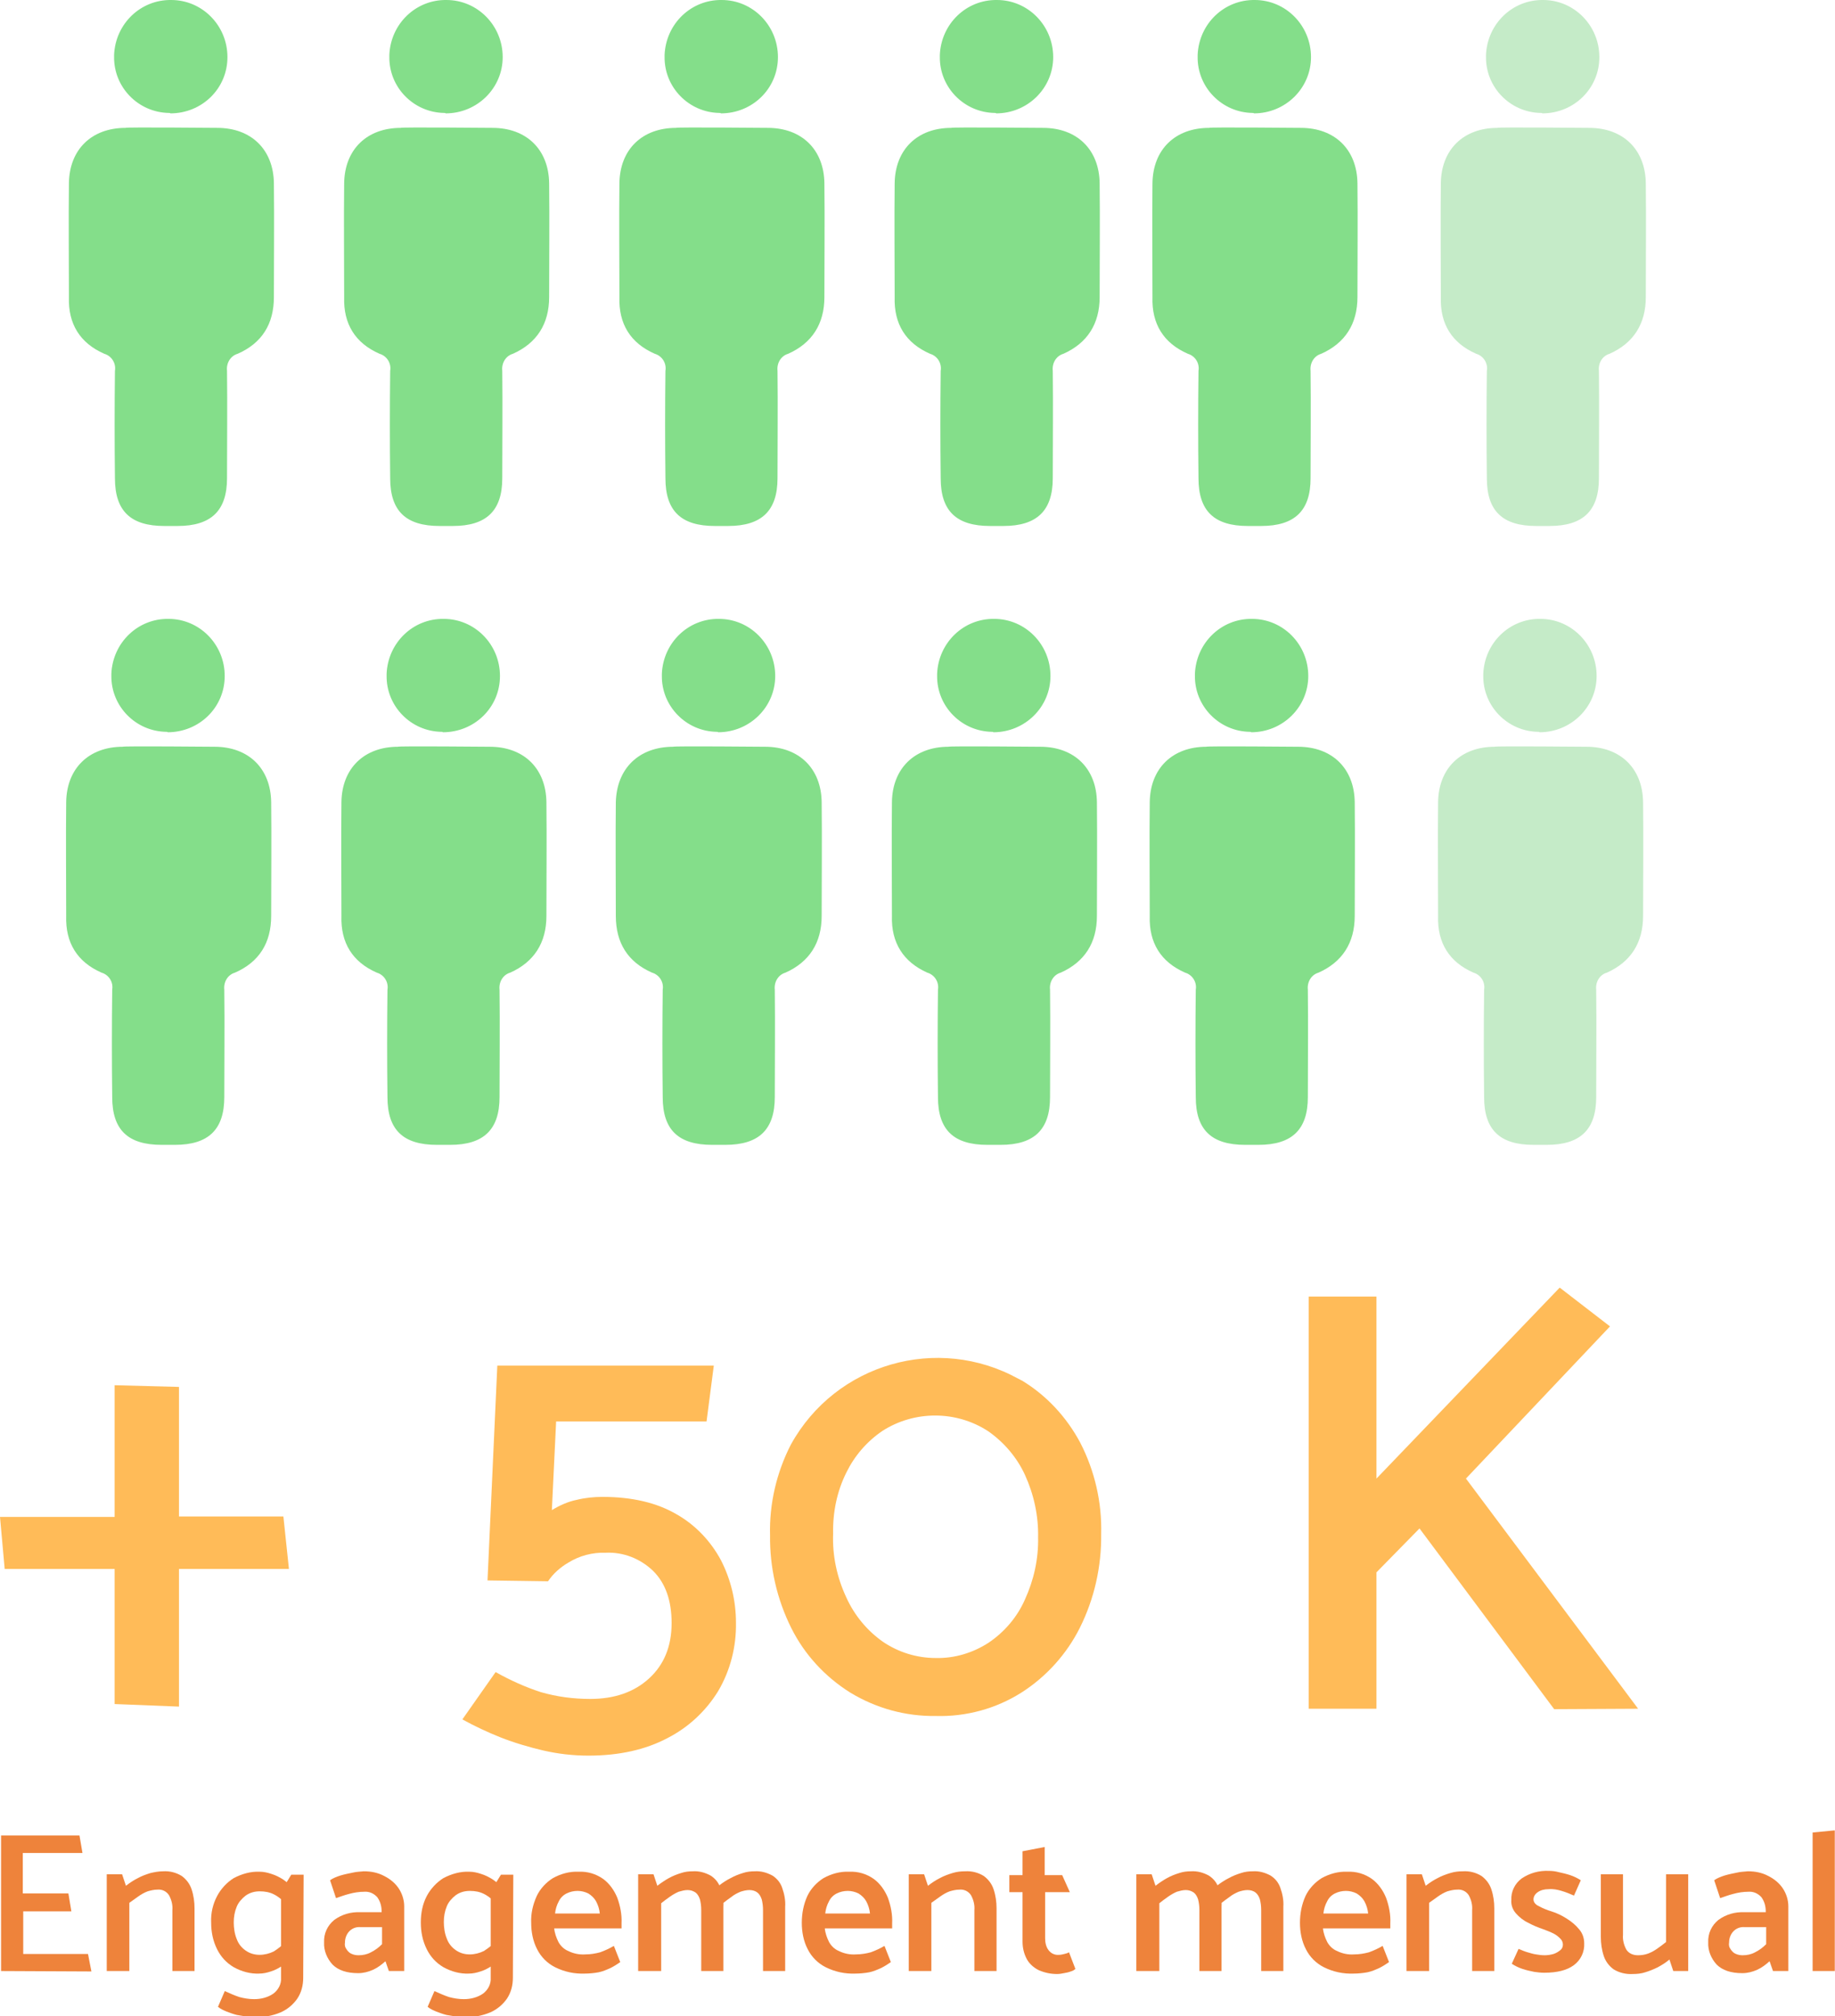 <?xml version="1.0" encoding="utf-8"?>
<!-- Generator: Adobe Illustrator 24.3.0, SVG Export Plug-In . SVG Version: 6.00 Build 0)  -->
<svg version="1.1" id="Capa_1" xmlns="http://www.w3.org/2000/svg" xmlns:xlink="http://www.w3.org/1999/xlink" x="0px" y="0px"
	 viewBox="0 0 430.6 473" style="enable-background:new 0 0 430.6 473;" xml:space="preserve">
<style type="text/css">
	.st0{fill:#EE833B;}
	.st1{fill:#FFBB58;}
	.st2{fill:#84DE8A;}
	.st3{fill:#C5EBC8;}
</style>
<g id="Grupo_1453" transform="translate(0.25 429.421)">
	<path id="Trazado_2211" class="st0" d="M0,33V1.2h18.4l0.7,4.1h-14v9.5h10.7l0.7,4.2H5.2v10h15.2l0.8,4.1L0,33z"/>
	<path id="Trazado_2212" class="st0" d="M24.8,33V10.3h3.6l0.9,2.7c0.9-0.7,1.8-1.3,2.8-1.8c0.9-0.5,2-0.9,3-1.2
		C36,9.8,37,9.6,38,9.6c1.6-0.1,3.1,0.3,4.4,1.1c1.1,0.8,1.9,1.9,2.3,3.1c0.5,1.5,0.7,3,0.7,4.5V33h-5.2V18.7
		c0.1-1.2-0.2-2.4-0.8-3.5c-0.6-0.9-1.6-1.4-2.7-1.3c-0.8,0-1.6,0.2-2.3,0.4c-0.8,0.3-1.5,0.7-2.2,1.2c-0.7,0.5-1.4,1-2.1,1.5V33
		L24.8,33z"/>
	<path id="Trazado_2213" class="st0" d="M68.5,29.5c-0.7,0.9-1.5,1.6-2.4,2.2c-0.9,0.6-1.8,1.1-2.8,1.4c-0.9,0.3-1.8,0.5-2.7,0.5
		c-2.1,0.1-4.2-0.5-6-1.5c-1.7-1-3-2.4-3.9-4.2c-1-2-1.4-4.1-1.4-6.3c-0.1-2.2,0.4-4.3,1.4-6.2c0.9-1.7,2.3-3.2,3.9-4.2
		c1.9-1,4-1.6,6.1-1.5c0.9,0,1.8,0.2,2.7,0.5c1,0.3,2,0.8,2.9,1.4c0.9,0.6,1.6,1.4,2.3,2.2L67,17.5c-0.8-1-1.8-1.9-3-2.5
		c-1-0.5-2.1-0.7-3.3-0.7c-1.2,0-2.3,0.3-3.3,1c-0.9,0.7-1.7,1.6-2.1,2.6c-0.5,1.2-0.7,2.4-0.7,3.7c0,1.3,0.2,2.7,0.7,3.9
		c0.4,1.1,1.1,2,2.1,2.7c1,0.7,2.1,1,3.3,1c1.1,0,2.3-0.3,3.3-0.8c1.1-0.7,2.1-1.5,2.9-2.4L68.5,29.5z M70.9,34.6
		c0,1.7-0.4,3.4-1.4,4.9c-1,1.4-2.3,2.5-3.9,3.2c-1.9,0.8-4,1.2-6.1,1.1c-0.6,0-1.2-0.1-1.8-0.1c-0.8-0.1-1.6-0.3-2.4-0.4
		c-0.8-0.2-1.6-0.5-2.4-0.8c-0.7-0.3-1.4-0.6-2-1.1l1.6-3.7c1.1,0.5,2.2,1,3.4,1.4c1.1,0.3,2.3,0.5,3.5,0.5c1.6,0,3.2-0.4,4.5-1.3
		c1.2-0.9,1.9-2.3,1.8-3.7V14.3l2.4-3.9h2.9L70.9,34.6z"/>
	<path id="Trazado_2214" class="st0" d="M77.2,11.7c0.7-0.5,1.5-0.8,2.4-1.1c1-0.3,2-0.5,3-0.7c0.8-0.2,1.6-0.2,2.5-0.3
		c1.7,0,3.3,0.3,4.8,1.1c1.4,0.7,2.6,1.7,3.4,2.9c0.8,1.2,1.3,2.7,1.3,4.2V33h-3.6l-0.8-2.3c-0.9,0.8-1.8,1.5-2.9,2
		c-1.1,0.5-2.3,0.8-3.5,0.8c-2.7,0-4.7-0.7-6-2c-1.3-1.4-2.1-3.3-2-5.2c-0.1-2.1,0.8-4,2.4-5.3c1.8-1.3,3.9-1.9,6.1-1.8h5v-0.2
		c0-1.2-0.3-2.3-1-3.3c-0.8-0.9-1.9-1.4-3.1-1.3c-1.2,0-2.4,0.2-3.5,0.5c-1.2,0.3-2.2,0.7-3.1,1L77.2,11.7z M81,27.8
		c0.3,0.5,0.7,0.9,1.1,1.1c0.6,0.3,1.2,0.4,1.8,0.4c1,0,2-0.2,2.9-0.7c1-0.5,1.8-1.1,2.6-1.9v-4h-5c-1.1-0.1-2.1,0.3-2.8,1.1
		c-0.6,0.7-0.9,1.6-0.9,2.5C80.6,26.9,80.7,27.4,81,27.8L81,27.8z"/>
	<path id="Trazado_2215" class="st0" d="M117.7,29.5c-0.7,0.9-1.5,1.6-2.4,2.2c-0.9,0.6-1.8,1.1-2.8,1.4c-0.9,0.3-1.8,0.5-2.7,0.5
		c-2.1,0.1-4.2-0.5-6-1.5c-1.7-1-3-2.4-3.9-4.2c-1-2-1.4-4.1-1.4-6.3c0-2.2,0.4-4.3,1.4-6.2c0.9-1.7,2.3-3.2,3.9-4.2
		c1.9-1,4-1.6,6.1-1.5c0.9,0,1.8,0.2,2.7,0.5c1,0.3,2,0.8,2.9,1.4c0.9,0.6,1.6,1.4,2.3,2.2l-1.5,3.6c-0.8-1-1.8-1.9-3-2.5
		c-1-0.5-2.1-0.7-3.3-0.7c-1.2,0-2.3,0.3-3.3,1c-0.9,0.7-1.7,1.6-2.1,2.6c-0.5,1.2-0.7,2.4-0.7,3.7c0,1.3,0.2,2.7,0.7,3.9
		c0.4,1.1,1.1,2,2.1,2.7c1,0.7,2.1,1,3.3,1c1.1,0,2.3-0.3,3.3-0.8c1.1-0.7,2.1-1.5,2.9-2.4L117.7,29.5z M120.1,34.6
		c0,1.7-0.4,3.4-1.4,4.9c-1,1.4-2.3,2.5-3.9,3.2c-1.9,0.8-4,1.2-6.1,1.1c-0.6,0-1.2-0.1-1.8-0.1c-0.8-0.1-1.6-0.3-2.4-0.4
		c-0.8-0.2-1.6-0.5-2.4-0.8c-0.7-0.3-1.4-0.6-2-1.1l1.6-3.7c1.1,0.5,2.2,1,3.4,1.4c1.1,0.3,2.3,0.5,3.5,0.5c1.6,0,3.2-0.4,4.5-1.3
		c1.2-0.9,1.9-2.3,1.8-3.7V14.3l2.4-3.9h2.9L120.1,34.6z"/>
	<path id="Trazado_2216" class="st0" d="M129.8,23c0.1,1.1,0.5,2.2,1,3.2c0.5,0.9,1.3,1.7,2.3,2.1c1.2,0.6,2.6,0.9,4,0.8
		c1.2,0,2.4-0.2,3.5-0.5c1.1-0.4,2.2-0.9,3.2-1.5l1.5,3.8c-0.7,0.5-1.5,1-2.3,1.4c-0.9,0.4-1.8,0.8-2.8,1c-1.1,0.2-2.2,0.3-3.2,0.3
		c-2.4,0.1-4.8-0.4-7-1.5c-1.8-0.9-3.3-2.4-4.2-4.2c-1-1.9-1.4-4.1-1.4-6.2c-0.1-2.2,0.4-4.3,1.3-6.3c0.8-1.7,2.2-3.2,3.8-4.2
		c1.8-1,3.9-1.6,6-1.5c2.1-0.1,4.1,0.5,5.8,1.7c1.5,1.1,2.6,2.7,3.3,4.4c0.7,1.9,1.1,4,1,6V23L129.8,23z M140.5,19.5
		c-0.1-1-0.4-2-0.9-2.9c-0.4-0.7-1-1.3-1.8-1.8c-0.8-0.4-1.7-0.6-2.5-0.6c-0.9,0-1.8,0.2-2.6,0.6c-0.8,0.4-1.4,1-1.8,1.8
		c-0.5,0.9-0.8,1.9-0.9,2.9L140.5,19.5z"/>
	<path id="Trazado_2217" class="st0" d="M149.5,33V10.3h3.6L154,13c0.9-0.7,1.8-1.3,2.7-1.8c0.9-0.5,1.9-0.9,2.9-1.2
		c0.9-0.3,1.8-0.4,2.7-0.4c1.5-0.1,2.9,0.3,4.2,1c1.1,0.7,1.9,1.7,2.3,2.9c0.5,1.4,0.8,2.9,0.7,4.4V33h-5.2V18.7
		c0-0.9-0.1-1.7-0.3-2.5c-0.2-0.6-0.5-1.2-1-1.6c-0.6-0.4-1.2-0.6-1.9-0.6c-0.7,0-1.4,0.2-2.1,0.4c-0.7,0.3-1.4,0.7-2.1,1.2
		c-0.7,0.5-1.4,1-2,1.5V33L149.5,33z M168.4,13c0.9-0.7,1.8-1.3,2.8-1.8c0.9-0.5,1.9-0.9,2.9-1.2c0.9-0.3,1.8-0.4,2.7-0.4
		c1.5-0.1,2.9,0.3,4.2,1c1.1,0.7,1.9,1.7,2.3,2.9c0.5,1.4,0.8,2.9,0.7,4.4V33h-5.2V18.7c0-0.9-0.1-1.7-0.3-2.5
		c-0.2-0.6-0.5-1.2-1-1.6c-0.5-0.4-1.2-0.6-1.9-0.6c-0.7,0-1.5,0.2-2.1,0.4c-0.7,0.3-1.5,0.7-2.1,1.2c-0.7,0.5-1.4,1-2,1.5L168.4,13
		z"/>
	<path id="Trazado_2218" class="st0" d="M193.3,23c0.1,1.1,0.5,2.2,1,3.2c0.5,0.9,1.3,1.7,2.3,2.1c1.2,0.6,2.6,0.9,4,0.8
		c1.2,0,2.4-0.2,3.5-0.5c1.1-0.4,2.2-0.9,3.2-1.5l1.5,3.8c-0.7,0.5-1.5,1-2.3,1.4c-0.9,0.4-1.8,0.8-2.8,1c-1.1,0.2-2.2,0.3-3.2,0.3
		c-2.4,0.1-4.8-0.4-7-1.5c-1.8-0.9-3.3-2.4-4.2-4.2c-1-1.9-1.4-4.1-1.4-6.2c0-2.2,0.4-4.3,1.3-6.3c0.8-1.7,2.2-3.2,3.8-4.2
		c1.8-1,3.9-1.6,6-1.5c2.1-0.1,4.1,0.5,5.8,1.7c1.5,1.1,2.6,2.7,3.3,4.4c0.7,1.9,1.1,4,1,6V23L193.3,23z M203.9,19.5
		c-0.1-1-0.4-2-0.9-2.9c-0.4-0.7-1-1.3-1.8-1.8c-0.8-0.4-1.7-0.6-2.5-0.6c-0.9,0-1.8,0.2-2.6,0.6c-0.8,0.4-1.4,1-1.8,1.8
		c-0.5,0.9-0.8,1.9-0.9,2.9L203.9,19.5z"/>
	<path id="Trazado_2219" class="st0" d="M213,33V10.3h3.6l0.9,2.7c0.9-0.7,1.8-1.3,2.8-1.8c0.9-0.5,2-0.9,3-1.2
		c1-0.3,1.9-0.4,2.9-0.4c1.6-0.1,3.1,0.3,4.4,1.1c1.1,0.8,1.9,1.9,2.3,3.1c0.5,1.5,0.7,3,0.7,4.5V33h-5.2V18.7
		c0.1-1.2-0.2-2.4-0.8-3.5c-0.6-0.9-1.6-1.4-2.7-1.3c-0.8,0-1.6,0.2-2.3,0.4c-0.8,0.3-1.5,0.7-2.2,1.2c-0.7,0.5-1.4,1-2.1,1.5V33
		L213,33z"/>
	<path id="Trazado_2220" class="st0" d="M250.8,14.5h-5.8v10.8c0,1,0.2,2,0.8,2.8c0.6,0.8,1.5,1.2,2.5,1.1c0.4,0,0.8-0.1,1.2-0.2
		c0.4-0.1,0.8-0.2,1.1-0.4l1.5,3.9c-0.3,0.3-0.7,0.5-1.1,0.6c-0.5,0.2-1,0.3-1.6,0.4c-0.5,0.1-1,0.2-1.6,0.2c-1.5,0-2.9-0.3-4.3-0.9
		c-1.2-0.6-2.2-1.5-2.8-2.6c-0.7-1.3-1-2.7-1-4.1V14.5h-3.1v-4h3.1V4.9l5.2-1v6.6h4.1L250.8,14.5z"/>
	<path id="Trazado_2221" class="st0" d="M266.4,33V10.3h3.6l0.9,2.7c0.9-0.7,1.8-1.3,2.7-1.8c0.9-0.5,1.9-0.9,2.9-1.2
		c0.9-0.3,1.8-0.4,2.7-0.4c1.5-0.1,2.9,0.3,4.2,1c1.1,0.7,1.9,1.7,2.3,2.9c0.5,1.4,0.8,2.9,0.7,4.4V33h-5.2V18.7
		c0-0.9-0.1-1.7-0.3-2.5c-0.2-0.6-0.5-1.2-1-1.6c-0.6-0.4-1.2-0.6-1.9-0.6c-0.7,0-1.4,0.2-2.1,0.4c-0.7,0.3-1.4,0.7-2.1,1.2
		c-0.7,0.5-1.4,1-2,1.5V33L266.4,33z M285.3,13c0.9-0.7,1.8-1.3,2.8-1.8c0.9-0.5,1.9-0.9,2.9-1.2c0.9-0.3,1.8-0.4,2.7-0.4
		c1.5-0.1,2.9,0.3,4.2,1c1.1,0.7,1.9,1.7,2.3,2.9c0.5,1.4,0.8,2.9,0.7,4.4V33h-5.2V18.7c0-0.9-0.1-1.7-0.3-2.5
		c-0.2-0.6-0.5-1.2-1-1.6c-0.5-0.4-1.2-0.6-1.9-0.6c-0.7,0-1.5,0.2-2.1,0.4c-0.7,0.3-1.5,0.7-2.1,1.2c-0.7,0.5-1.4,1-2,1.5L285.3,13
		z"/>
	<path id="Trazado_2222" class="st0" d="M310.2,23c0.1,1.1,0.5,2.2,1,3.2c0.5,0.9,1.3,1.7,2.3,2.1c1.2,0.6,2.6,0.9,4,0.8
		c1.2,0,2.4-0.2,3.5-0.5c1.1-0.4,2.2-0.9,3.2-1.5l1.5,3.8c-0.7,0.5-1.5,1-2.3,1.4c-0.9,0.4-1.8,0.8-2.8,1c-1.1,0.2-2.2,0.3-3.2,0.3
		c-2.4,0.1-4.8-0.4-7-1.5c-1.8-0.9-3.3-2.4-4.2-4.2c-1-1.9-1.4-4.1-1.4-6.2c0-2.2,0.4-4.3,1.3-6.3c0.8-1.7,2.2-3.2,3.8-4.2
		c1.8-1,3.9-1.6,6-1.5c2.1-0.1,4.1,0.5,5.8,1.7c1.5,1.1,2.6,2.7,3.3,4.4c0.7,1.9,1.1,4,1,6V23L310.2,23z M320.8,19.5
		c-0.1-1-0.4-2-0.9-2.9c-0.4-0.7-1-1.3-1.8-1.8c-0.8-0.4-1.7-0.6-2.5-0.6c-0.9,0-1.8,0.2-2.6,0.6c-0.8,0.4-1.4,1-1.8,1.8
		c-0.5,0.9-0.8,1.9-0.9,2.9L320.8,19.5z"/>
	<path id="Trazado_2223" class="st0" d="M329.8,33V10.3h3.6l0.9,2.7c0.9-0.7,1.8-1.3,2.8-1.8c0.9-0.5,2-0.9,3-1.2
		c1-0.3,1.9-0.4,2.9-0.4c1.6-0.1,3.1,0.3,4.4,1.1c1.1,0.8,1.9,1.9,2.3,3.1c0.5,1.5,0.7,3,0.7,4.5V33h-5.2V18.7
		c0.1-1.2-0.2-2.4-0.8-3.5c-0.6-0.9-1.6-1.4-2.7-1.3c-0.8,0-1.6,0.2-2.3,0.4c-0.8,0.3-1.5,0.7-2.2,1.2c-0.7,0.5-1.4,1-2.1,1.5V33
		L329.8,33z"/>
	<path id="Trazado_2224" class="st0" d="M356.1,27.8c0.7,0.3,1.4,0.6,2.1,0.8c0.7,0.2,1.3,0.4,2,0.5c0.6,0.1,1.3,0.2,2,0.2
		c0.7,0,1.4-0.1,2.1-0.3c0.6-0.2,1.1-0.5,1.6-0.9c0.4-0.3,0.6-0.8,0.6-1.3c0-0.5-0.2-1-0.6-1.4c-0.5-0.5-1-0.9-1.6-1.2
		c-0.8-0.4-1.6-0.7-2.4-1c-1.2-0.4-2.4-0.9-3.5-1.5c-1.1-0.5-2.1-1.3-2.9-2.2c-0.8-0.9-1.2-2-1.1-3.2c-0.1-1.9,0.8-3.8,2.4-5
		c1.9-1.3,4.1-1.9,6.4-1.8c0.8,0,1.6,0.1,2.3,0.3c0.9,0.2,1.8,0.4,2.7,0.7c0.9,0.3,1.7,0.7,2.5,1.2l-1.6,3.6
		c-0.9-0.4-1.9-0.8-2.9-1.1c-1-0.3-2-0.5-3.1-0.4c-0.9,0-1.8,0.2-2.5,0.7c-0.6,0.4-1,1-1,1.7c0,0.6,0.4,1.2,1.3,1.6
		c0.9,0.5,1.9,0.9,2.9,1.2c1.3,0.4,2.5,1,3.6,1.7c1.1,0.7,2.1,1.5,2.9,2.5c0.8,0.9,1.2,2.1,1.2,3.3c0.1,2-0.8,3.9-2.4,5.1
		c-1.6,1.2-3.9,1.8-7,1.8c-0.8,0-1.6-0.1-2.3-0.2c-1-0.2-1.9-0.4-2.8-0.7c-0.9-0.3-1.7-0.7-2.5-1.2L356.1,27.8z"/>
	<path id="Trazado_2225" class="st0" d="M395.9,10.3V33h-3.5l-0.9-2.7c-0.8,0.7-1.8,1.3-2.7,1.8c-1,0.5-2,0.9-3,1.2
		c-0.9,0.3-1.9,0.4-2.9,0.4c-1.6,0.1-3.2-0.3-4.5-1.1c-1.1-0.8-1.9-1.9-2.3-3.1c-0.5-1.5-0.7-3-0.7-4.5V10.3h5.2v14.2
		c-0.1,1.2,0.2,2.4,0.8,3.5c0.6,0.9,1.6,1.3,2.7,1.3c0.8,0,1.6-0.1,2.4-0.4c0.8-0.3,1.5-0.7,2.2-1.2c0.7-0.5,1.4-1,2-1.5V10.3
		L395.9,10.3z"/>
	<path id="Trazado_2226" class="st0" d="M402,11.7c0.7-0.5,1.5-0.8,2.4-1.1c1-0.3,2-0.5,3-0.7c0.8-0.2,1.6-0.2,2.5-0.3
		c1.7,0,3.3,0.3,4.8,1.1c1.4,0.7,2.6,1.7,3.4,2.9c0.8,1.2,1.3,2.7,1.3,4.2V33h-3.6l-0.8-2.3c-0.9,0.8-1.8,1.5-2.9,2
		c-1.1,0.5-2.3,0.8-3.5,0.8c-2.7,0-4.7-0.7-6-2c-1.3-1.4-2.1-3.3-2-5.2c-0.1-2.1,0.8-4,2.4-5.3c1.8-1.3,3.9-1.9,6.1-1.8h5v-0.2
		c0-1.2-0.3-2.3-1-3.3c-0.8-0.9-1.9-1.4-3.1-1.3c-1.2,0-2.4,0.2-3.5,0.5c-1.2,0.3-2.2,0.7-3.1,1L402,11.7z M405.8,27.8
		c0.3,0.5,0.7,0.9,1.1,1.1c0.6,0.3,1.2,0.4,1.8,0.4c1,0,2-0.2,2.9-0.7c1-0.5,1.8-1.1,2.6-1.9v-4h-5c-1.1-0.1-2.1,0.3-2.8,1.1
		c-0.6,0.7-0.9,1.6-0.9,2.5C405.4,26.9,405.5,27.4,405.8,27.8L405.8,27.8z"/>
	<path id="Trazado_2227" class="st0" d="M425.1,33V0.5l5.2-0.5v33L425.1,33z"/>
</g>
<g id="Grupo_1455" transform="translate(0 302.085)">
	<g id="Grupo_1454">
		<path id="Trazado_2228" class="st1" d="M67.8,66H42v32.3l-15.1-0.6V66H1.1L0,53.8h26.9V22.9L42,23.3v30.4h24.5L67.8,66z"/>
		<path id="Trazado_2229" class="st1" d="M114.4,68.7l2.3-50.4h50.8l-1.7,13.1h-35.3l-1,20.8c1.8-1.1,3.8-2,5.8-2.4
			c2-0.5,4.1-0.7,6.1-0.7c7,0,12.8,1.4,17.4,4.1c4.4,2.5,8,6.3,10.4,10.8c2.3,4.5,3.5,9.5,3.5,14.6c0.1,5.6-1.3,11.2-4.2,16.1
			c-2.9,4.7-7,8.5-11.9,11c-5.1,2.7-11.3,4.1-18.5,4.1c-3.6,0-7.1-0.4-10.6-1.2c-3.4-0.8-6.8-1.8-10.1-3.1c-3-1.2-6-2.6-8.9-4.2
			l7.8-11.1c3.4,1.9,6.9,3.5,10.6,4.7c3.8,1.1,7.7,1.6,11.6,1.6c5.7,0,10.3-1.6,13.8-4.8c3.5-3.2,5.3-7.5,5.3-13
			c0-5.2-1.4-9.3-4.3-12.2c-3-2.9-7-4.5-11.2-4.3c-3.1-0.1-6.1,0.7-8.7,2.3c-1.9,1.1-3.6,2.6-4.8,4.4L114.4,68.7z"/>
		<path id="Trazado_2230" class="st1" d="M185.6,36.8c10.5-19,34.4-25.9,53.4-15.4c0.3,0.1,0.5,0.3,0.8,0.4
			c5.8,3.5,10.5,8.6,13.7,14.6c3.4,6.6,5.1,14,4.9,21.4c0.1,7.6-1.6,15.2-5,22c-3.1,6.2-7.9,11.5-13.7,15.2c-6,3.8-13,5.7-20.1,5.5
			c-7.1,0.1-14-1.8-20.1-5.5c-5.9-3.7-10.7-8.9-13.8-15.1c-3.4-6.8-5.1-14.3-5-21.8C180.5,50.8,182.2,43.4,185.6,36.8z M198.6,72.7
			c1.9,4.2,4.9,7.8,8.6,10.4c3.7,2.5,8,3.8,12.4,3.8c4.4,0.1,8.7-1.2,12.4-3.6c3.7-2.5,6.7-6,8.5-10.1c2.1-4.6,3.2-9.5,3.1-14.6
			c0.1-5.1-1-10.1-3.1-14.7c-1.9-4.1-4.9-7.6-8.6-10.2c-7.5-4.9-17.3-4.9-24.8-0.1c-3.7,2.5-6.6,5.9-8.5,9.8
			c-2.2,4.4-3.2,9.3-3.1,14.3C195.3,62.9,196.4,68,198.6,72.7L198.6,72.7z"/>
		<path id="Trazado_2231" class="st1" d="M364.7,98.9l-31.6-42.4L323,66.8v32h-15.9V2.1H323v42.7L366,0l11.8,9.1l-33.8,35.7l40.4,54
			L364.7,98.9z"/>
	</g>
</g>
<g id="Grupo_1589" transform="translate(15.332 145.194)">
	<path id="Trazado_2498" class="st2" d="M25.7,123.4c7.9,0,11.6-3.6,11.6-11.2c0-8.4,0.1-16.8,0-25.2c-0.2-1.8,0.8-3.5,2.5-4
		c5.7-2.5,8.5-7,8.5-13.3c0-8.9,0.1-17.8,0-26.7c-0.1-7.9-5.3-13-13.3-13c0,0-21.8-0.2-21.5,0c-8,0-13.2,5.1-13.3,13
		c-0.1,8.9,0,17.8,0,26.7C0,76,2.8,80.5,8.5,83c1.7,0.5,2.8,2.2,2.5,4c-0.1,8.4-0.1,16.8,0,25.2c0,7.7,3.7,11.2,11.6,11.2H25.7z"/>
	<path id="Trazado_2499" class="st2" d="M23.7,26.5c-7.2-0.1-13-6-12.9-13.2c0-0.1,0-0.3,0-0.4C11.1,5.6,17-0.1,24.2,0
		c7.3,0,13.2,6,13.2,13.4s-6,13.2-13.4,13.2C24,26.5,23.8,26.5,23.7,26.5L23.7,26.5z"/>
</g>
<g id="Grupo_1590" transform="translate(79.921 145.194)">
	<path id="Trazado_2500" class="st2" d="M25.7,123.4c7.9,0,11.6-3.6,11.6-11.2c0-8.4,0.1-16.8,0-25.2c-0.2-1.8,0.8-3.5,2.5-4
		c5.6-2.5,8.5-7,8.5-13.3c0-8.9,0.1-17.8,0-26.7c-0.1-7.9-5.3-13-13.3-13c0,0-21.8-0.2-21.5,0c-8,0-13.2,5.1-13.3,13
		c-0.1,8.9,0,17.8,0,26.7C0,76,2.8,80.5,8.5,83c1.7,0.5,2.8,2.2,2.5,4c-0.1,8.4-0.1,16.8,0,25.2c0,7.7,3.7,11.2,11.6,11.2H25.7z"/>
	<path id="Trazado_2501" class="st2" d="M23.7,26.5c-7.2-0.1-13-6-12.9-13.2c0-0.1,0-0.3,0-0.4C11.1,5.6,17-0.1,24.2,0
		c7.3,0,13.2,6,13.2,13.4s-6,13.2-13.4,13.2C24,26.5,23.8,26.5,23.7,26.5L23.7,26.5z"/>
</g>
<g id="Grupo_1591" transform="translate(144.511 145.194)">
	<path id="Trazado_2502" class="st2" d="M25.7,123.4c7.9,0,11.6-3.6,11.6-11.2c0-8.4,0.1-16.8,0-25.2c-0.2-1.8,0.8-3.5,2.5-4
		c5.6-2.5,8.5-7,8.5-13.3c0-8.9,0.1-17.8,0-26.7c-0.1-7.9-5.3-13-13.3-13c0,0-21.8-0.2-21.5,0C5.4,30,0.2,35.1,0,43
		c-0.1,8.9,0,17.8,0,26.7C0,76,2.8,80.5,8.5,83c1.7,0.5,2.8,2.2,2.5,4c-0.1,8.4-0.1,16.8,0,25.2c0,7.7,3.7,11.2,11.6,11.2H25.7z"/>
	<path id="Trazado_2503" class="st2" d="M23.7,26.5c-7.2-0.1-13-6-12.9-13.2c0-0.1,0-0.3,0-0.4C11.1,5.6,17-0.1,24.2,0
		c7.3,0,13.2,6,13.2,13.4c0,7.3-6,13.2-13.4,13.2C24,26.5,23.8,26.5,23.7,26.5L23.7,26.5z"/>
</g>
<g id="Grupo_1592" transform="translate(209.101 145.194)">
	<path id="Trazado_2504" class="st2" d="M25.7,123.4c7.9,0,11.6-3.6,11.6-11.2c0-8.4,0.1-16.8,0-25.2c-0.2-1.8,0.8-3.5,2.5-4
		c5.6-2.5,8.5-7,8.5-13.3c0-8.9,0.1-17.8,0-26.7c-0.1-7.9-5.3-13-13.3-13c0,0-21.8-0.2-21.5,0c-8,0-13.2,5.1-13.3,13
		c-0.1,8.9,0,17.8,0,26.7C0,76,2.9,80.5,8.5,83c1.7,0.5,2.8,2.2,2.5,4c-0.1,8.4-0.1,16.8,0,25.2c0,7.7,3.7,11.2,11.6,11.2H25.7z"/>
	<path id="Trazado_2505" class="st2" d="M23.7,26.5c-7.2-0.1-13-6-12.9-13.2c0-0.1,0-0.3,0-0.4C11.1,5.6,17-0.1,24.2,0
		c7.3,0,13.2,6,13.2,13.4c0,7.3-6,13.2-13.4,13.2C24,26.5,23.8,26.5,23.7,26.5L23.7,26.5z"/>
</g>
<g id="Grupo_1593" transform="translate(15.972)">
	<path id="Trazado_2506" class="st2" d="M25.7,123.4c7.9,0,11.6-3.6,11.6-11.2c0-8.4,0.1-16.8,0-25.2c-0.2-1.8,0.8-3.5,2.5-4
		c5.7-2.5,8.5-7,8.5-13.3c0-8.9,0.1-17.8,0-26.7c-0.1-7.9-5.3-13-13.3-13c0,0-21.8-0.2-21.5,0c-8,0-13.2,5.1-13.3,13
		c-0.1,8.9,0,17.8,0,26.7C0,76,2.8,80.5,8.5,83c1.7,0.5,2.8,2.2,2.5,4c-0.1,8.4-0.1,16.8,0,25.2c0,7.7,3.7,11.2,11.6,11.2H25.7z"/>
	<path id="Trazado_2507" class="st2" d="M23.7,26.5c-7.2-0.1-13-6-12.9-13.2c0-0.1,0-0.3,0-0.4C11.1,5.6,17-0.1,24.2,0
		c7.3,0,13.2,6,13.2,13.4s-6,13.2-13.4,13.2C24,26.5,23.8,26.5,23.7,26.5L23.7,26.5z"/>
</g>
<g id="Grupo_1594" transform="translate(80.561)">
	<path id="Trazado_2508" class="st2" d="M25.7,123.4c7.9,0,11.6-3.6,11.6-11.2c0-8.4,0.1-16.8,0-25.2c-0.2-1.8,0.8-3.5,2.5-4
		c5.6-2.5,8.5-7,8.5-13.3c0-8.9,0.1-17.8,0-26.7c-0.1-7.9-5.3-13-13.3-13c0,0-21.8-0.2-21.5,0c-8,0-13.2,5.1-13.3,13
		c-0.1,8.9,0,17.8,0,26.7C0,76,2.8,80.5,8.5,83c1.7,0.5,2.8,2.2,2.5,4c-0.1,8.4-0.1,16.8,0,25.2c0,7.7,3.7,11.2,11.6,11.2H25.7z"/>
	<path id="Trazado_2509" class="st2" d="M23.7,26.5c-7.2-0.1-13-6-12.9-13.2c0-0.1,0-0.3,0-0.4C11.1,5.6,17-0.1,24.2,0
		c7.3,0,13.2,6,13.2,13.4c0,7.3-6,13.2-13.4,13.2C24,26.5,23.8,26.5,23.7,26.5L23.7,26.5z"/>
</g>
<g id="Grupo_1595" transform="translate(145.151)">
	<path id="Trazado_2510" class="st2" d="M25.7,123.4c7.9,0,11.6-3.6,11.6-11.2c0-8.4,0.1-16.8,0-25.2c-0.2-1.8,0.8-3.5,2.5-4
		c5.6-2.5,8.5-7,8.5-13.3c0-8.9,0.1-17.8,0-26.7c-0.1-7.9-5.3-13-13.3-13c0,0-21.8-0.2-21.5,0c-8,0-13.2,5.1-13.3,13
		c-0.1,8.9,0,17.8,0,26.7C0,76,2.8,80.5,8.5,83c1.7,0.5,2.8,2.2,2.5,4c-0.1,8.4-0.1,16.8,0,25.2c0,7.7,3.7,11.2,11.6,11.2H25.7z"/>
	<path id="Trazado_2511" class="st2" d="M23.7,26.5c-7.2-0.1-13-6-12.9-13.2c0-0.1,0-0.3,0-0.4C11.1,5.6,17-0.1,24.2,0
		c7.3,0,13.2,6,13.2,13.4s-6,13.2-13.4,13.2C24,26.5,23.8,26.5,23.7,26.5L23.7,26.5z"/>
</g>
<g id="Grupo_1596" transform="translate(209.741)">
	<path id="Trazado_2512" class="st2" d="M25.7,123.4c7.9,0,11.6-3.6,11.6-11.2c0-8.4,0.1-16.8,0-25.2c-0.2-1.8,0.8-3.5,2.5-4
		c5.6-2.5,8.5-7,8.5-13.3c0-8.9,0.1-17.8,0-26.7c-0.1-7.9-5.3-13-13.3-13c0,0-21.8-0.2-21.5,0c-8,0-13.2,5.1-13.3,13
		c-0.1,8.9,0,17.8,0,26.7C0,76,2.8,80.5,8.5,83c1.7,0.5,2.8,2.2,2.5,4c-0.1,8.4-0.1,16.8,0,25.2c0,7.7,3.7,11.2,11.6,11.2H25.7z"/>
	<path id="Trazado_2513" class="st2" d="M23.7,26.5c-7.2-0.1-13-6-12.9-13.2c0-0.1,0-0.3,0-0.4C11.1,5.6,17-0.1,24.2,0
		c7.3,0,13.2,6,13.2,13.4c0,7.3-6,13.2-13.4,13.2C24,26.5,23.8,26.5,23.7,26.5L23.7,26.5z"/>
</g>
<g id="Grupo_1597" transform="translate(269.598 145.194)">
	<path id="Trazado_2514" class="st2" d="M25.7,123.4c7.9,0,11.6-3.6,11.6-11.2c0-8.4,0.1-16.8,0-25.2c-0.2-1.8,0.8-3.5,2.5-4
		c5.6-2.5,8.5-7,8.5-13.3c0-8.9,0.1-17.8,0-26.7c-0.1-7.9-5.3-13-13.3-13c0,0-21.8-0.2-21.5,0c-8,0-13.2,5.1-13.3,13
		c-0.1,8.9,0,17.8,0,26.7C0,76,2.8,80.5,8.5,83c1.7,0.5,2.8,2.2,2.5,4c-0.1,8.4-0.1,16.8,0,25.2c0,7.7,3.7,11.2,11.6,11.2H25.7z"/>
	<path id="Trazado_2515" class="st2" d="M23.7,26.5c-7.2-0.1-13-6-12.9-13.2c0-0.1,0-0.3,0-0.4C11.1,5.6,17-0.1,24.2,0
		c7.3,0,13.2,6,13.2,13.4c0,7.3-6,13.2-13.4,13.2C24,26.5,23.8,26.5,23.7,26.5L23.7,26.5z"/>
</g>
<g id="Grupo_1598" transform="translate(270.238)">
	<path id="Trazado_2516" class="st2" d="M25.7,123.4c7.9,0,11.6-3.6,11.6-11.2c0-8.4,0.1-16.8,0-25.2c-0.2-1.8,0.8-3.5,2.5-4
		c5.6-2.5,8.5-7,8.5-13.3c0-8.9,0.1-17.8,0-26.7c-0.1-7.9-5.3-13-13.3-13c0,0-21.8-0.2-21.5,0c-8,0-13.2,5.1-13.3,13
		c-0.1,8.9,0,17.8,0,26.7C0,76,2.8,80.5,8.5,83c1.7,0.5,2.8,2.2,2.5,4c-0.1,8.4-0.1,16.8,0,25.2c0,7.7,3.7,11.2,11.6,11.2H25.7z"/>
	<path id="Trazado_2517" class="st2" d="M23.7,26.5c-7.2-0.1-13-6-12.9-13.2c0-0.1,0-0.3,0-0.4C11.1,5.6,17-0.1,24.2,0
		c7.3,0,13.2,6,13.2,13.4c0,7.3-6,13.2-13.4,13.2C24,26.5,23.8,26.5,23.7,26.5L23.7,26.5z"/>
</g>
<g id="Grupo_1599" transform="translate(337.263 145.194)">
	<path id="Trazado_2518" class="st3" d="M25.7,123.4c7.9,0,11.6-3.6,11.6-11.2c0-8.4,0.1-16.8,0-25.2c-0.2-1.8,0.8-3.5,2.5-4
		c5.6-2.5,8.5-7,8.5-13.3c0-8.9,0.1-17.8,0-26.7c-0.1-7.9-5.3-13-13.3-13c0,0-21.8-0.2-21.5,0c-8,0-13.2,5.1-13.3,13
		c-0.1,8.9,0,17.8,0,26.7C0,76,2.8,80.5,8.5,83c1.7,0.5,2.8,2.2,2.5,4c-0.1,8.4-0.1,16.8,0,25.2c0,7.7,3.7,11.2,11.6,11.2H25.7z"/>
	<path id="Trazado_2519" class="st3" d="M23.7,26.5c-7.2-0.1-13-6-12.9-13.2c0-0.1,0-0.3,0-0.4C11.1,5.6,17-0.1,24.2,0
		c7.3,0,13.2,6,13.2,13.4c0,7.3-6,13.2-13.4,13.2C24,26.5,23.8,26.5,23.7,26.5L23.7,26.5z"/>
</g>
<g id="Grupo_1600" transform="translate(337.903)">
	<path id="Trazado_2520" class="st3" d="M25.7,123.4c7.9,0,11.6-3.6,11.6-11.2c0-8.4,0.1-16.8,0-25.2c-0.2-1.8,0.8-3.5,2.5-4
		c5.6-2.5,8.5-7,8.5-13.3c0-8.9,0.1-17.8,0-26.7c-0.1-7.9-5.3-13-13.3-13c0,0-21.8-0.2-21.5,0c-8,0-13.2,5.1-13.3,13
		c-0.1,8.9,0,17.8,0,26.7C0,76,2.8,80.5,8.5,83c1.7,0.5,2.8,2.2,2.5,4c-0.1,8.4-0.1,16.8,0,25.2c0,7.7,3.7,11.2,11.6,11.2H25.7z"/>
	<path id="Trazado_2521" class="st3" d="M23.7,26.5c-7.2-0.1-13-6-12.9-13.2c0-0.1,0-0.3,0-0.4C11.1,5.6,17-0.1,24.2,0
		c7.3,0,13.2,6,13.2,13.4s-6,13.2-13.4,13.2C24,26.5,23.8,26.5,23.7,26.5L23.7,26.5z"/>
</g>
</svg>
